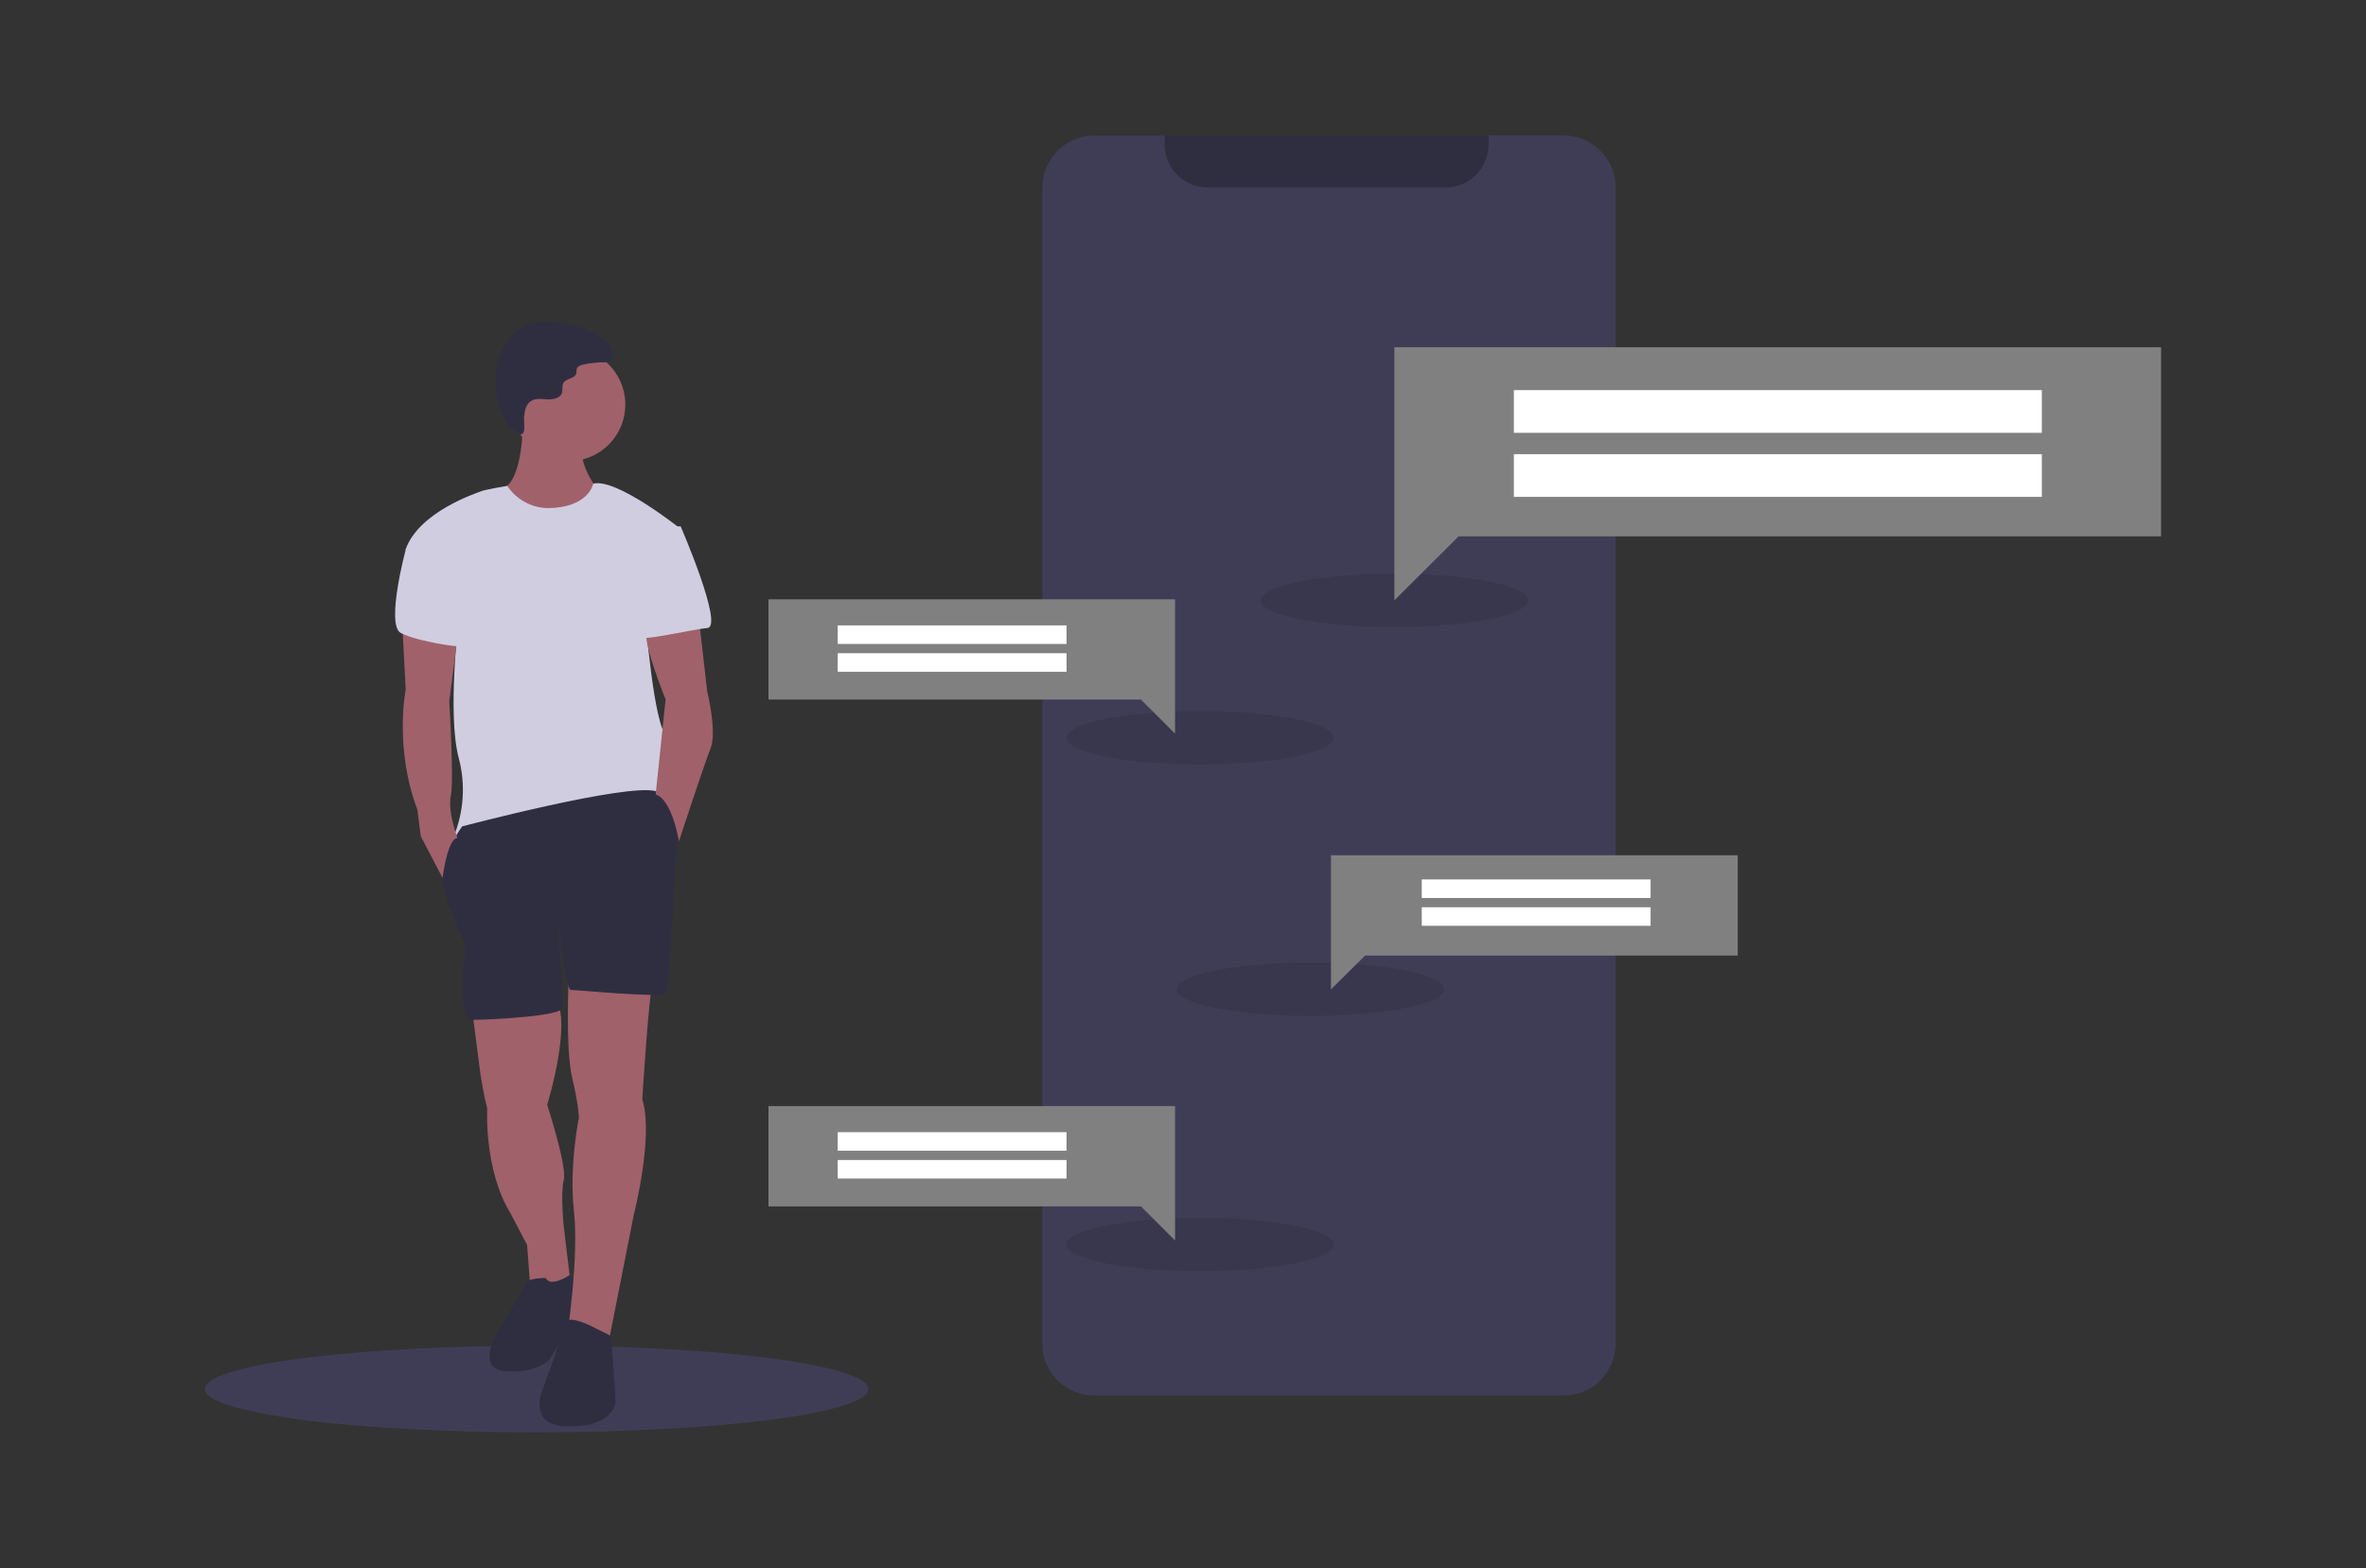 <?xml version="1.0" encoding="utf-8"?>
<!-- Generator: Adobe Illustrator 24.0.1, SVG Export Plug-In . SVG Version: 6.00 Build 0)  -->
<svg version="1.1" id="eed9bbac-8433-4041-b27b-b9dabe773e72"
	 xmlns="http://www.w3.org/2000/svg" xmlns:xlink="http://www.w3.org/1999/xlink" x="0px" y="0px" viewBox="0 0 1097 727.1"
	 style="enable-background:new 0 0 1097 727.1;" xml:space="preserve">
<rect x="0" y="0" width="1097" height="727.1" fill="#333333" stroke="none"/>
<polygon style="fill:#2F2E41;" points="507.4,62.9 712.3,62.9 712.3,99.7 518.1,99.7 "/>
<path style="fill:#3F3D56;" d="M402.6,644.1c0,11.1-68.5,20-153.1,20.1h-0.7c-41.3,0-78.8-2.1-106.4-5.5c-1.2-0.2-2.3-0.3-3.5-0.5
	c-4.7-0.7-9.1-1.3-13.1-2c-19.3-3.4-30.8-7.5-30.8-12.1c0-3.6,7.5-7.1,20.6-10.1c6.9-1.6,15.4-3,25.1-4.2c1.8-0.2,3.6-0.5,5.5-0.7
	c27.2-3.1,63.2-5.1,102.5-5.1c7.7,0,15.2,0.1,22.6,0.2C345.6,625.6,402.6,634,402.6,644.1z"/>
<path style="fill:#A0616A;" d="M218.9,468.2l3.9,30.2c0,0,1.6,10.1,3.1,15.5c0,0-1.6,28.6,10.8,48.7l7.7,14.7L246,599l19.3,2.3
	l-3.9-32.5c0,0-1.6-15.5,0-21.7s-7.7-34.8-7.7-34.8s12.4-40.2,3.1-50.3C247.4,451.9,218.9,468.2,218.9,468.2z"/>
<path style="fill:#2F2E41;" d="M253,592.6c0,0-8.5,0-9.3,2.3s-13.1,23.2-13.1,23.2s-10.8,17,4.6,17.8s20.1-6.2,20.1-6.2
	s13.9-22.4,14.7-26.3c0.8-3.9-5.8-12.2-5.8-12.2S255.3,597.3,253,592.6z"/>
<ellipse transform="matrix(0.16 -0.987 0.987 0.16 36.282 417.845)" style="fill:#A0616A;" cx="263.7" cy="187.6" rx="26.3" ry="26.3"/>
<path style="fill:#A0616A;" d="M242.5,195.8c0,0,0,28.6-10.1,30.9s13.9,28.6,27,25.5s18.5-24,18.5-24s-11.6-14.7-6.9-22.4
	C275.6,198.1,242.5,195.8,242.5,195.8z"/>
<path style="fill:#D0CDE1;" d="M253.7,235.6c-7.5-0.2-14.4-4.1-18.5-10.3c0,0-10.8,1.8-12.4,2.6c-1.6,0.7-28.6,9.3-34.8,27
	l24.7,31.7c0,0-5.4,44.8,0,64.9c3.2,12.1,2.4,24.8-2.3,36.3c0,0-2.3,0.7,1.6,2.3c3.9,1.6,92.8-16.2,94.3-20.8
	c1.5-4.6-1.6-4.6,0.7-6.9c2.3-2.3,8.5-16.2,2.3-20.8c-6.2-4.6-10.1-55.6-10.1-55.6l16.2-40.9c0,0-29.7-23.7-40.4-20.8
	C275.2,224.1,273.1,235.6,253.7,235.6z"/>
<path style="fill:#A0616A;" d="M263.7,452.7c0,0-1.6,34,1.6,47.1c3.1,13.1,3.1,18.5,3.1,18.5s-4.6,22.4-2.3,43.2
	c2.3,20.8-2.7,54.5-2.7,54.5l18.9,5.8l11.6-58.7c0,0,9.3-36.3,3.9-53.3c0,0,3.1-51.8,5.4-57.2C305.4,447.2,263.7,452.7,263.7,452.7z
	"/>
<path style="fill:#2F2E41;" d="M243.1,192.3c0.3-2.5,1.1-5.1,3.2-6.4c2.1-1.4,5-0.8,7.6-0.7c2.6,0.1,5.7-0.5,6.6-2.9
	c0.5-1.5-0.1-3.3,0.7-4.7c1.3-2.2,5.3-2,6-4.4c0.2-0.7,0-1.7,0.3-2.4c0.4-1,1.7-1.4,2.7-1.7c3.9-0.9,7.9-1.2,11.9-1.1
	c0.4,0.1,0.8,0,1.2-0.2c0.2-0.2,0.3-0.4,0.3-0.7c0.9-2.7-0.1-5.8-1.8-8c-1.9-2.1-4.3-3.8-6.9-5c-5.9-2.8-12.2-4.5-18.6-5
	c-5-0.3-10.1,0.2-14.3,2.8c-1.2,0.8-2.4,1.7-3.5,2.7c-4.5,4.5-7.5,10.5-8.5,16.9c-0.9,6.4-0.2,12.9,2.1,18.9
	c1.3,3.6,3.5,7.4,6.7,9.6c1.7,1.2,3.2,2.3,4,0.2C243.5,198.5,242.7,194.7,243.1,192.3z"/>
<path style="fill:#2F2E41;" d="M214.3,383.2c0,0-11.6,15.5-9.3,26.3s10.8,28.6,10.8,28.6s-4.6,34.8,3.1,34.8
	c7.7,0,40.9-1.6,41.8-5.4c0.8-3.8-2.3-42.5-2.3-42.5s3.9,34,6.2,34c2.3,0,42.5,3.9,44.1,1.6s4.6-61.9,4.6-61.9s4.2-28-9.1-31.8
	C290.8,363,214.3,383.2,214.3,383.2z"/>
<path style="fill:#2F2E41;" d="M276.1,615.9c0,0-13.9-7.7-14.7-1.6c-0.8,6.1-9.3,28.6-9.3,28.6s-8.5,17.8,10.1,18.5
	s23.2-7.7,23.2-11.6c0-3.9-2.1-30.3-2.1-30.3L276.1,615.9z"/>
<path style="fill:#A0616A;" d="M324,286.6l3.9,34c0,0,4.6,18.5,1.6,26.3c-3.1,7.8-14.7,43.2-14.7,43.2s-3.1-19.3-10.8-21.7l4.6-44.1
	c0,0-11.1-27.5-8.6-31.2C302.4,289.5,324,286.6,324,286.6z"/>
<path style="fill:#A0616A;" d="M186.5,288.9l1.6,30.9c0,0-5.4,27,5.4,55.6l1.6,12.4l10.1,19.3c0,0,2.3-18.5,6.9-18.5
	c0,0-4.6-12.4-3.1-19.3c1.6-6.9-0.7-44.1-0.7-44.1l3.9-30L186.5,288.9z"/>
<path style="fill:#D0CDE1;" d="M307.1,244.1h8.5c0,0,20.1,46.4,12.4,47.1s-32.5,6.9-33.2,3.9C294,292.1,307.1,244.1,307.1,244.1z"/>
<path style="fill:#D0CDE1;" d="M195,248l-6.9,6.9c0,0-9.3,34.8-2.3,38.6c6.9,3.8,33.2,8.5,34.8,5.4C222.1,295.8,195,248,195,248z"/>
<path style="fill:#3F3D56;" d="M749.1,87v536c0,13.3-10.8,24.1-24.1,24.1H507.4c-13.3,0-24.1-10.7-24.1-24V623V87
	c0-13.3,10.7-24.1,24.1-24.1l0,0H540v4.2c0,10.9,8.8,19.8,19.8,19.8h110.6c4.2,0,8.4-1.3,11.7-3.9c0.7-0.5,1.3-1.1,2-1.7
	c3.9-3.7,6.1-8.9,6.1-14.3v-4.2H725C738.3,62.9,749.1,73.7,749.1,87L749.1,87z"/>
<ellipse style="opacity:0.1;enable-background:new    ;" cx="646.5" cy="278.4" rx="62" ry="12.4"/>
<ellipse style="opacity:0.1;enable-background:new    ;" cx="556.4" cy="342.1" rx="62" ry="12.4"/>
<ellipse style="opacity:0.1;enable-background:new    ;" cx="607.6" cy="458.7" rx="62" ry="12.4"/>
<polygon style="fill:#818080;" points="805.7,396.6 617.1,396.6 617.1,415 617.1,443.1 617.1,458.8 632.9,443.1 805.7,443.1 "/>
<polygon style="fill:#818080;" points="356.3,277.9 544.8,277.9 544.8,296.4 544.8,324.4 544.8,340.2 529,324.4 356.3,324.4 "/>
<rect x="659.2" y="407.8" style="fill:#FFFFFF;" width="106.1" height="8.6"/>
<rect x="659.2" y="420.7" style="fill:#FFFFFF;" width="106.1" height="8.6"/>
<rect x="388.4" y="290" style="fill:#FFFFFF;" width="106.1" height="8.6"/>
<rect x="388.4" y="302.9" style="fill:#FFFFFF;" width="106.1" height="8.6"/>
<polygon style="fill:#818080;" points="1002,161 646.5,161 646.5,195.8 646.5,248.7 646.5,278.4 676.3,248.7 1002,248.7 "/>
<rect x="701.9" y="180.9" style="fill:#FFFFFF;" width="244.8" height="19.8"/>
<rect x="701.9" y="210.6" style="fill:#FFFFFF;" width="244.8" height="19.8"/>
<ellipse style="opacity:0.1;enable-background:new    ;" cx="556.4" cy="577.1" rx="62" ry="12.4"/>
<polygon style="fill:#818080;" points="356.3,512.9 544.8,512.9 544.8,531.4 544.8,559.4 544.8,575.2 529,559.4 356.3,559.4 "/>
<rect x="388.4" y="525" style="fill:#FFFFFF;" width="106.1" height="8.6"/>
<rect x="388.4" y="537.9" style="fill:#FFFFFF;" width="106.1" height="8.6"/>
</svg>
